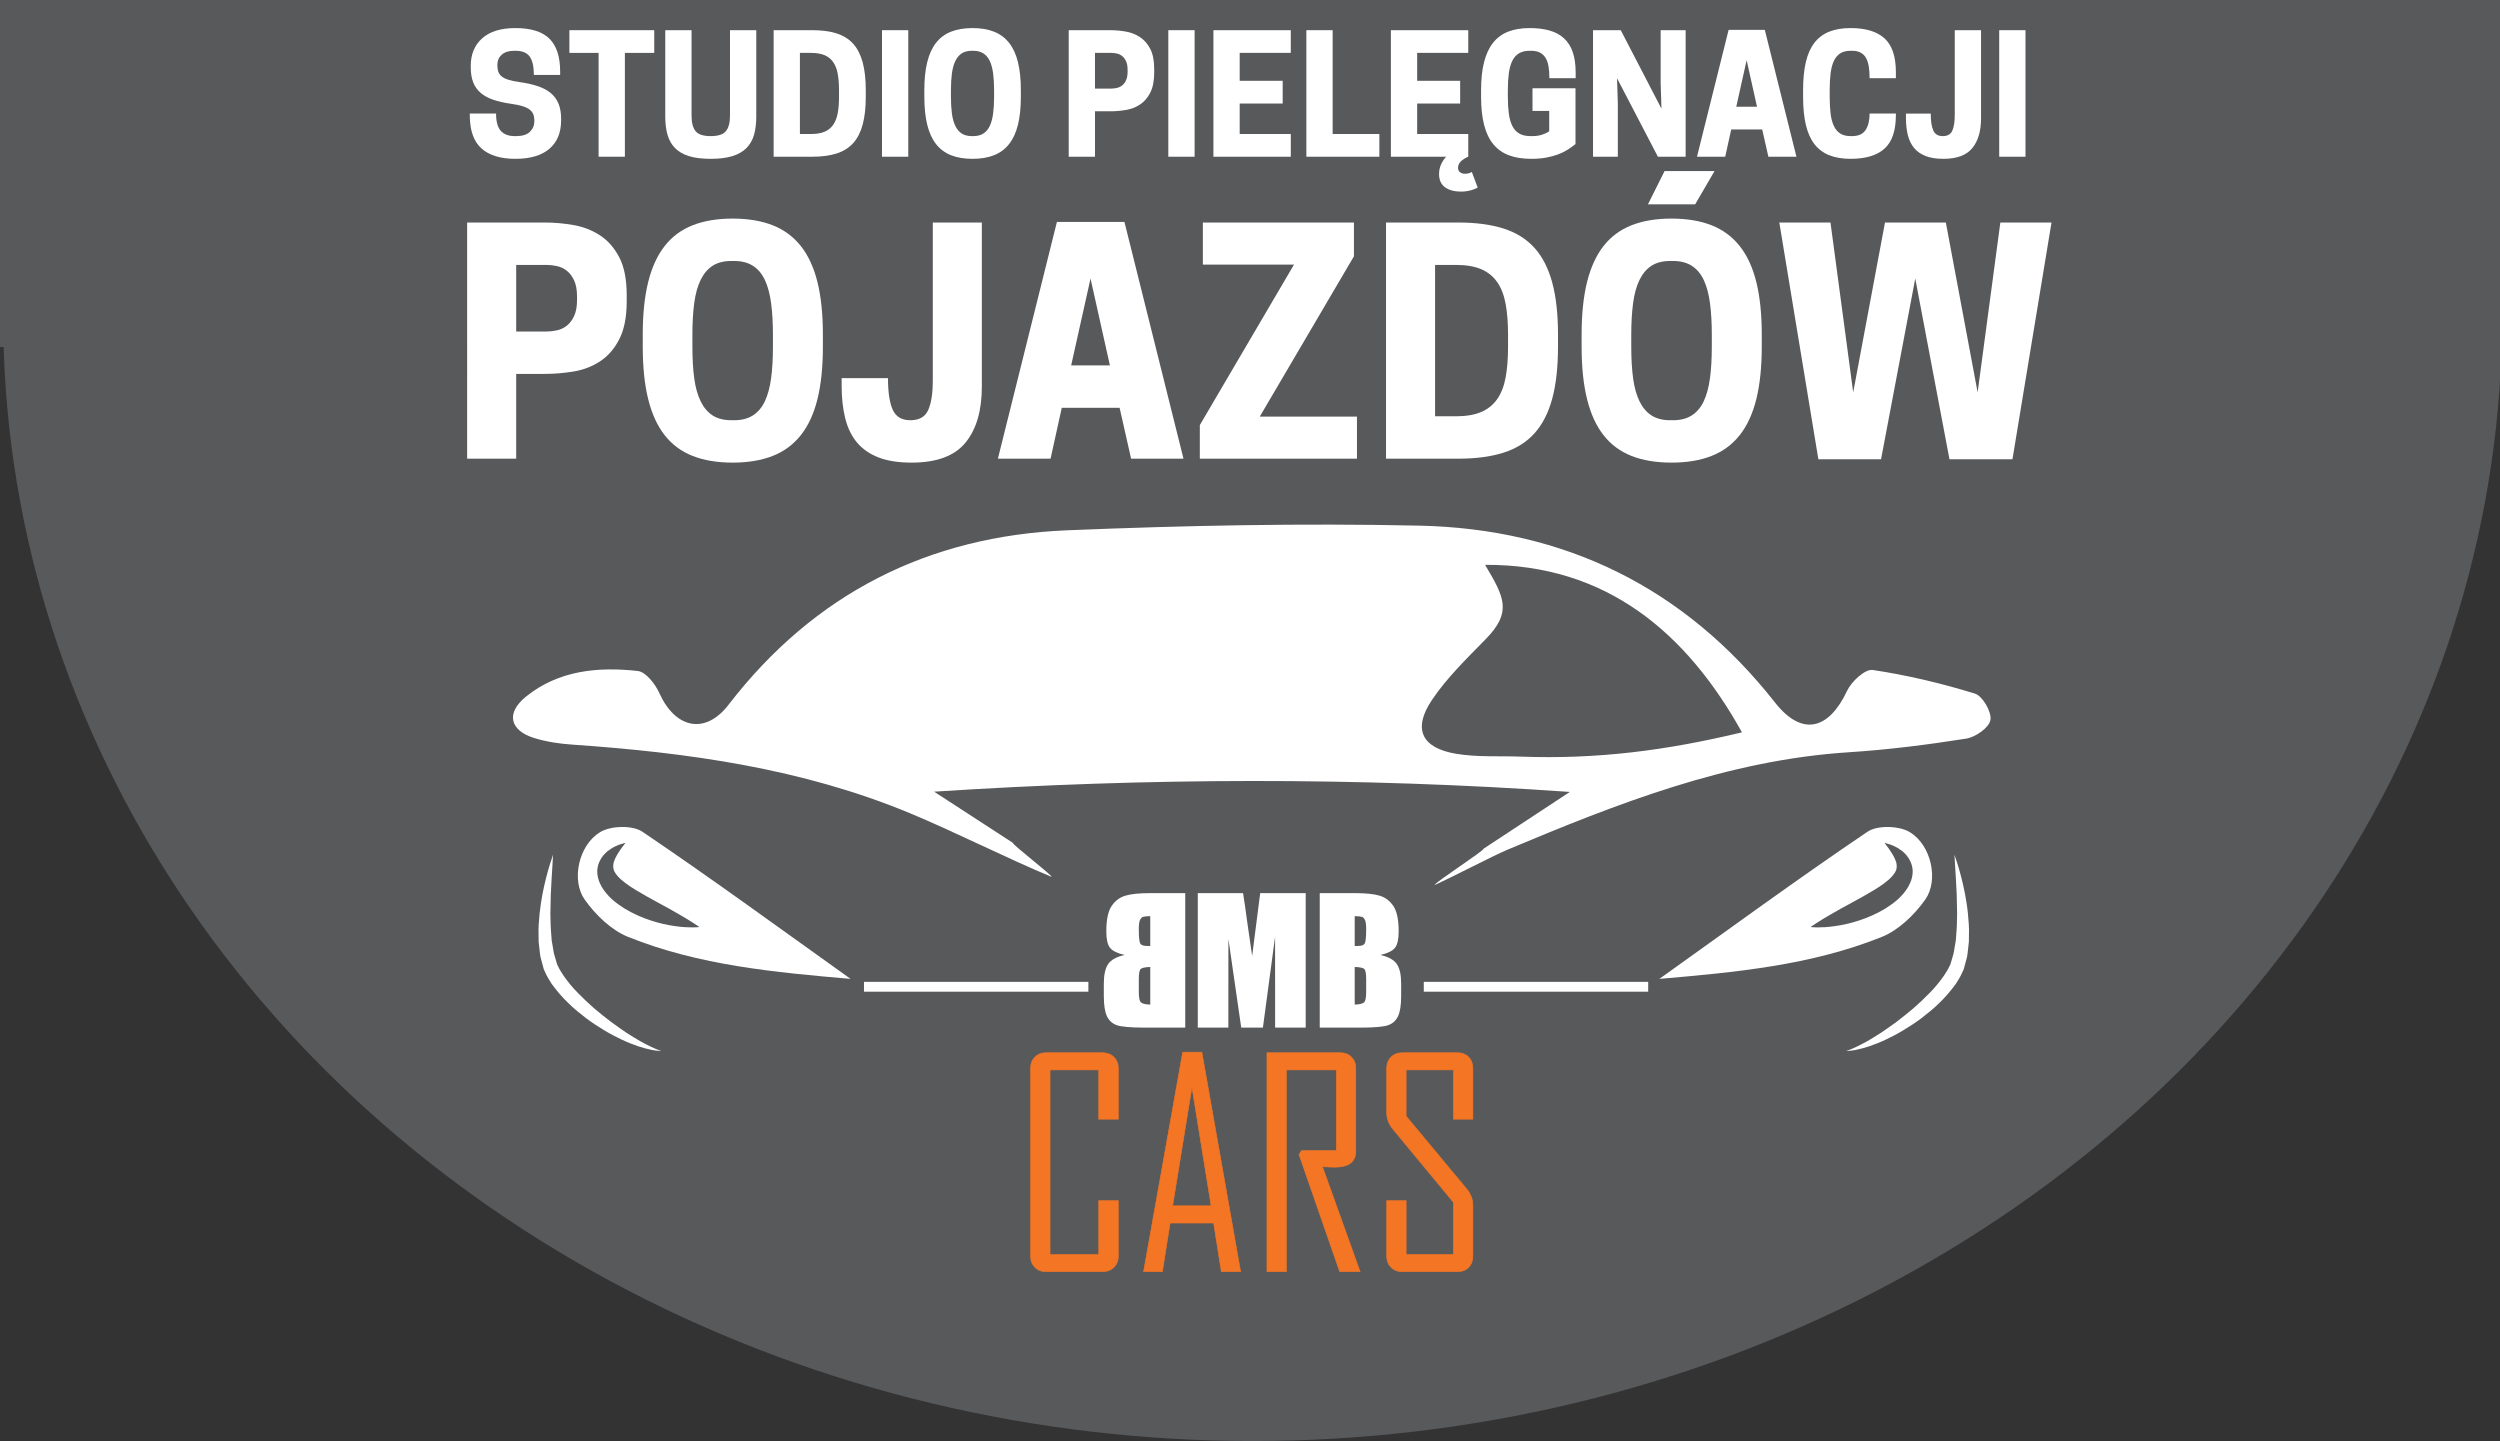 <?xml version="1.0" encoding="utf-8"?>
<!-- Generator: Adobe Illustrator 16.0.0, SVG Export Plug-In . SVG Version: 6.00 Build 0)  -->
<!DOCTYPE svg PUBLIC "-//W3C//DTD SVG 1.1//EN" "http://www.w3.org/Graphics/SVG/1.1/DTD/svg11.dtd">
<svg version="1.1" id="Layer_1" xmlns="http://www.w3.org/2000/svg" xmlns:xlink="http://www.w3.org/1999/xlink" x="0px" y="0px"
	 width="2762.468px" height="1592.327px" viewBox="0 0 2762.468 1592.327" enable-background="new 0 0 2762.468 1592.327"
	 xml:space="preserve">
<rect x="0" y="0" width="2762.468" height="1592.327" fill="#333333" stroke="none"/>
<ellipse fill="#58595B" cx="1384.133" cy="349.84" rx="1380.614" ry="1242.486"/>
<rect y="-642.539" fill="#58595B" width="2762.468" height="1026.02"/>
<g>
	<g>
		<path fill="#F47524" stroke="#F47524" stroke-width="0.625" stroke-miterlimit="10" d="M1235.741,1388.059
			c0,5.055-1.644,9.163-4.94,12.351c-3.298,3.212-7.479,4.802-12.524,4.802h-62.313c-5.047,0-9.17-1.59-12.37-4.802
			c-3.188-3.188-4.793-7.296-4.793-12.351v-207.652c0-5.056,1.604-9.177,4.793-12.369c3.2-3.206,7.323-4.785,12.37-4.785h62.313
			c5.046,0,9.227,1.579,12.524,4.785c3.297,3.192,4.94,7.313,4.94,12.369v56.285h-21.638v-54.437h-53.813v203.936h53.813v-59.533
			h21.638V1388.059z"/>
		<path fill="#F47524" stroke="#F47524" stroke-width="0.625" stroke-miterlimit="10" d="M1370.878,1405.211h-21.336l-8.507-53.791
			h-48.087l-8.5,53.791h-20.722v-0.603l43.138-241.977h21.188L1370.878,1405.211z M1338.254,1332.4l-21.181-131.123L1295.74,1332.4
			H1338.254z"/>
		<path fill="#F47524" stroke="#F47524" stroke-width="0.625" stroke-miterlimit="10" d="M1502.916,1405.211h-22.569
			l-44.995-129.563l2.938-4.337h38.343v-89.057h-55.194v222.956h-21.492v-241.959h81.023c5.047,0,9.168,1.579,12.358,4.785
			c3.199,3.192,4.795,7.313,4.795,12.369v91.839c0,11.646-7.837,17.485-23.493,17.485c-1.547,0-3.813-0.104-6.809-0.236
			c-2.994-0.156-5.154-0.234-6.494-0.234C1475.24,1327.808,1489.107,1366.454,1502.916,1405.211z"/>
		<path fill="#F47524" stroke="#F47524" stroke-width="0.625" stroke-miterlimit="10" d="M1627.513,1388.059
			c0,5.055-1.575,9.163-4.727,12.351c-3.141,3.212-7.234,4.802-12.282,4.802h-60.922c-5.046,0-9.2-1.59-12.448-4.802
			c-3.247-3.188-4.871-7.296-4.871-12.351v-61.401h21.492v59.533h52.267v-57.666l-66.796-80.711
			c-4.639-5.561-6.963-11.688-6.963-18.394v-49.014c0-5.056,1.624-9.177,4.871-12.369c3.248-3.206,7.402-4.785,12.448-4.785h60.922
			c5.048,0,9.142,1.579,12.282,4.785c3.151,3.192,4.727,7.313,4.727,12.369v56.285h-21.491v-54.437h-52.267v51.032l67.106,80.711
			c4.425,5.351,6.651,11.376,6.651,18.088V1388.059z"/>
	</g>
	<g>
		<path fill-rule="evenodd" clip-rule="evenodd" fill="#FFFFFF" d="M1639.357,937.785c38.645-25.438,53.221-35.023,95.309-62.721
			c-234.608-16.473-466.445-15.635-702.502-0.289c42.659,27.733,47.705,30.999,87.07,56.593
			c-0.974,1.729,43.642,35.807,42.67,37.536c-48.271-20.033-107.822-50.122-156.095-70.173
			c-119.347-49.61-245.207-67.077-372.878-75.904c-14.383-0.976-29.066-3.073-42.767-7.356
			c-26.986-8.399-31.313-27.655-9.035-45.664c36.059-29.131,79.663-33.258,123.606-28.372c8.897,0.988,19.312,14.37,23.805,24.365
			c17.728,39.386,50.79,46.291,76.473,12.954c94.733-122.971,220.926-186.511,374.309-192.795
			c129.556-5.308,259.451-7.953,389.059-5.133c160.12,3.464,292.72,68.028,392.997,195.476
			c29.366,37.307,59.036,30.848,79.661-13.05c4.844-10.285,19.896-24.172,28.24-22.949c38.127,5.718,76.025,14.725,112.908,26.1
			c8.538,2.627,18.709,20.208,17.23,29.119c-1.35,8.381-16.395,18.997-26.672,20.611c-42.953,6.79-86.265,12.291-129.655,15.075
			c-133.778,8.598-255.981,56.689-377.469,107.746c-15.783,6.634-64.589,32.089-80.283,38.916
			C1584.259,975.941,1640.437,939.694,1639.357,937.785z M1640.991,624.14c21.51,36.053,29.884,52.201,0.808,81.994
			c-20.946,21.431-42.972,42.688-59.551,67.372c-21.501,31.993-11.398,53.074,26.848,59.431c23.368,3.91,47.648,2.235,71.514,3.115
			c84.153,3.072,160.187-6.652,244.225-26.824C1863.337,698.453,1774.233,623.417,1640.991,624.14z"/>
		<path fill="#FFFFFF" d="M2039.902,1161.463c0,0,1.03-0.386,2.985-1.145c1.965-0.705,4.852-1.886,8.276-3.543
			c3.47-1.494,7.544-3.868,12.242-6.32c4.617-2.681,9.713-5.813,15.207-9.356c5.438-3.598,11.184-7.718,17.223-12.116
			c5.971-4.453,11.989-9.49,18.223-14.623c6.107-5.29,12.156-11.025,17.981-17.021c5.989-5.893,11.211-12.484,15.967-19.172
			c2.159-3.404,4.482-6.772,6.019-10.291l0.652-1.282l0.34-0.64l0.165-0.331l0.049-0.078c-0.544,1.554-0.146,0.367-0.253,0.698
			l0.06-0.192l0.923-3.169l1.839-6.284c1.507-4.338,1.563-7.978,2.392-11.827l0.982-5.676c0.145-2.024,0.28-4.049,0.437-6.03
			c0.738-7.936,0.864-15.773,0.974-23.239c-0.069-7.452-0.235-14.568-0.428-21.142c-0.478-6.556-0.506-12.641-0.934-18.009
			c-0.331-5.368-0.623-10.073-0.866-13.966c-0.535-7.742-0.701-12.23-0.701-12.23s1.497,4.217,3.842,11.664
			c2.237,7.488,5.224,18.262,7.779,31.486c1.207,6.615,2.45,13.834,3.219,21.57c0.712,7.742,1.556,15.93,1.168,24.582
			c-0.029,2.162-0.04,4.319-0.067,6.519c-0.244,2.296-0.498,4.591-0.73,6.905c-0.584,4.566-0.865,9.682-2.228,13.634l-1.711,6.32
			l-0.847,3.188l-0.067,0.192l-0.31,0.916l-0.039,0.097l-0.197,0.428l-0.396,0.838l-0.788,1.675
			c-1.966,4.608-4.562,8.615-7.108,12.694c-5.641,7.646-11.641,14.821-18.225,21.027c-6.379,6.459-13.419,11.846-20.109,17.117
			c-6.835,5.091-13.749,9.567-20.422,13.532c-6.678,4.024-13.233,7.351-19.37,10.23c-6.138,2.898-11.97,5.098-17.172,6.923
			c-5.263,1.692-9.833,3.055-13.8,3.771c-3.859,0.976-6.904,1.151-8.985,1.361C2041,1161.368,2039.902,1161.463,2039.902,1161.463z"
			/>
		<path fill="#FFFFFF" d="M730.874,1161.463c0,0-1.106-0.096-3.188-0.313c-2.091-0.21-5.135-0.386-9.004-1.361
			c-3.959-0.717-8.539-2.079-13.791-3.771c-5.201-1.825-11.035-4.007-17.163-6.923c-6.145-2.88-12.71-6.206-19.37-10.213
			c-6.68-3.982-13.604-8.459-20.422-13.55c-6.709-5.271-13.74-10.658-20.119-17.117c-6.573-6.206-12.594-13.382-18.225-21.027
			c-2.545-4.061-5.152-8.086-7.105-12.694l-0.799-1.675l-0.379-0.838l-0.206-0.428l-0.048-0.097l-0.311-0.916l-0.048-0.192
			l-0.855-3.188l-1.702-6.32c-1.381-3.952-1.663-9.067-2.228-13.634c-0.252-2.314-0.496-4.609-0.74-6.905
			c-0.018-2.199-0.038-4.356-0.066-6.519c-0.379-8.652,0.468-16.84,1.157-24.582c0.786-7.736,2.021-14.955,3.229-21.57
			c2.547-13.225,5.543-23.998,7.78-31.486c2.352-7.447,3.831-11.664,3.831-11.664s-0.166,4.488-0.702,12.23
			c-0.232,3.893-0.524,8.598-0.854,13.966c-0.429,5.368-0.468,11.453-0.944,18.009c-0.183,6.573-0.349,13.689-0.436,21.142
			c0.126,7.466,0.253,15.304,0.999,23.239c0.137,1.981,0.284,4.006,0.428,6.03l0.993,5.676c0.818,3.85,0.875,7.489,2.383,11.827
			l1.838,6.284l0.924,3.169l0.059,0.192c0.253,0.741-0.321-0.897-0.243-0.698l0.039,0.078l0.166,0.331l0.33,0.64l0.661,1.301
			c1.527,3.5,3.86,6.868,6.019,10.272c4.756,6.706,9.978,13.279,15.967,19.172c5.825,5.995,11.884,11.73,17.972,17.021
			c6.243,5.133,12.262,10.188,18.241,14.623c6.01,4.398,11.768,8.519,17.214,12.14c5.484,3.52,10.589,6.652,15.208,9.333
			c4.687,2.452,8.763,4.826,12.243,6.32c3.433,1.657,6.31,2.838,8.275,3.543C729.833,1161.078,730.874,1161.463,730.874,1161.463z"
			/>
		<g>
			<line fill="#FFFFFF" x1="954.689" y1="1090.38" x2="1202.65" y2="1090.38"/>
			<rect x="954.689" y="1084.952" fill="#FFFFFF" width="247.961" height="10.852"/>
		</g>
		<g>
			<line fill="#FFFFFF" x1="1573.27" y1="1090.38" x2="1821.23" y2="1090.38"/>
			<rect x="1573.27" y="1084.952" fill="#FFFFFF" width="247.96" height="10.852"/>
		</g>
		<path fill="#FFFFFF" d="M2110.343,919.504c-11.784-7.157-35.765-7.875-46.764-0.445
			c-76.891,51.947-151.806,106.787-230.038,162.609c83.96-7.297,167.365-14.882,245.772-46.369
			c18.69-7.507,36.027-24.365,47.99-41.169C2142.541,972.694,2134.061,933.875,2110.343,919.504z M2108.7,979.659
			c-6.37,10.971-15.802,18.226-25.243,24.172c-9.58,5.839-19.574,10.152-29.154,13.285c-9.578,3.133-18.709,5.151-26.692,6.206
			c-7.915,1.224-14.675,1.44-19.43,1.44c-4.735-0.024-7.498-0.393-7.498-0.393s2.228-1.668,6.175-4.199
			c3.95-2.549,9.55-6.066,16.299-9.881c13.303-7.995,31.546-16.937,47.757-26.859c8.012-4.862,15.656-10.248,20.108-15.46
			c2.236-2.609,3.744-4.978,4.426-7.368c0.572-2.375,0.545-5.255-0.283-8.213c-1-2.916-2.382-5.832-3.918-8.398
			c-1.576-2.453-3.035-4.706-4.375-6.615c-2.938-3.676-4.465-6.008-4.465-6.008s2.714,0.621,7.188,2.121
			c2.168,0.934,5.046,2.078,8.021,3.965c1.479,1.012,3.034,2.102,4.688,3.229c1.526,1.404,3.14,2.916,4.676,4.766
			c2.986,3.754,5.884,9.008,6.43,15.581C2113.903,967.579,2111.812,974.254,2108.7,979.659z"/>
		<path fill="#FFFFFF" d="M646.146,994.13c11.951,16.804,29.281,33.662,47.979,41.169c78.407,31.487,161.823,39.072,245.782,46.369
			c-78.241-55.822-153.169-110.662-230.048-162.609c-10.998-7.43-34.969-6.712-46.763,0.445
			C639.369,933.875,630.909,972.694,646.146,994.13z M660.033,961.029c0.555-6.573,3.432-11.827,6.428-15.581
			c1.547-1.85,3.15-3.361,4.678-4.766c1.653-1.127,3.22-2.217,4.695-3.229c2.957-1.887,5.855-3.031,8.014-3.965
			c4.474-1.5,7.197-2.121,7.197-2.121s-1.528,2.332-4.474,6.008c-1.343,1.909-2.792,4.162-4.376,6.615
			c-1.547,2.566-2.917,5.482-3.919,8.398c-0.827,2.958-0.846,5.838-0.272,8.213c0.672,2.391,2.188,4.759,4.416,7.368
			c4.453,5.212,12.086,10.598,20.117,15.46c16.201,9.923,34.445,18.864,47.758,26.859c6.748,3.814,12.35,7.332,16.288,9.881
			c3.946,2.531,6.185,4.199,6.185,4.199s-2.762,0.368-7.507,0.393c-4.745,0-11.514-0.217-19.42-1.44
			c-7.984-1.055-17.115-3.073-26.692-6.206c-9.589-3.133-19.586-7.446-29.164-13.285c-9.424-5.946-18.875-13.201-25.245-24.172
			C661.637,974.254,659.537,967.579,660.033,961.029z"/>
		<path fill="#FFFFFF" d="M1309.675,1135.501h-44.702c-15.54,0-25.83-0.897-30.847-2.663c-5.018-1.771-8.676-5.079-10.969-9.923
			c-2.295-4.819-3.442-12.273-3.442-22.305v-13.791c0-9.664,1.594-16.84,4.774-21.527c3.179-4.688,9.237-8.032,18.175-10.056
			c-8.013-1.832-13.39-4.477-16.113-7.899c-2.724-3.422-4.086-9.472-4.086-18.165c0-12.834,1.927-22.13,5.788-27.926
			c3.851-5.797,8.917-9.61,15.189-11.515c6.271-1.903,15.498-2.837,27.675-2.837h38.558V1135.501z M1262.998,1013.127
			c-1.381,0.488-2.49,1.693-3.354,3.543c-0.854,1.886-1.283,5.133-1.283,9.785c0,8.808,0.524,14.152,1.556,16.02
			c1.051,1.868,3.461,2.783,7.254,2.783c0.924,0,2.207,0.061,3.851,0.115v-33.06
			C1267.052,1012.369,1264.369,1012.664,1262.998,1013.127z M1260.381,1070.792c-1.341,1.345-2.021,5.194-2.021,11.557v13.863
			c0,6.013,0.747,9.767,2.255,11.304c1.499,1.536,4.97,2.373,10.405,2.566v-41.585
			C1265.274,1068.672,1261.734,1069.456,1260.381,1070.792z"/>
		<path fill="#FFFFFF" d="M1442.78,986.895v148.606h-33.782l-0.048-100.316l-13.447,100.316h-23.962l-14.177-98.038l-0.05,98.038
			h-33.783V986.895h50.013c1.479,8.923,3.005,19.448,4.579,31.582l5.494,37.808l8.879-69.39H1442.78z"/>
		<path fill="#FFFFFF" d="M1458.292,986.895h38.557c12.175,0,21.403,0.934,27.675,2.837c6.272,1.904,11.328,5.718,15.2,11.515
			c3.85,5.796,5.774,15.092,5.774,27.926c0,8.693-1.361,14.743-4.083,18.165c-2.722,3.423-8.091,6.067-16.112,7.899
			c8.935,2.023,14.993,5.368,18.174,10.056c3.188,4.688,4.774,11.863,4.774,21.527v13.791c0,10.031-1.147,17.485-3.442,22.305
			c-2.296,4.844-5.941,8.151-10.969,9.923c-5.02,1.766-15.298,2.663-30.845,2.663h-44.703V986.895z M1496.936,1012.314v33.06
			c1.652-0.055,2.936-0.115,3.858-0.115c3.794,0,6.206-0.915,7.246-2.783c1.04-1.867,1.566-7.212,1.566-16.02
			c0-4.652-0.428-7.899-1.284-9.785c-0.866-1.85-1.974-3.055-3.355-3.543C1503.587,1012.664,1500.913,1012.369,1496.936,1012.314z
			 M1496.936,1068.498v41.585c5.454-0.193,8.926-1.03,10.423-2.566c1.498-1.537,2.248-5.291,2.248-11.304v-13.863
			c0-6.362-0.672-10.212-2.025-11.557C1506.242,1069.456,1502.693,1068.672,1496.936,1068.498z"/>
	</g>
</g>
<g>
	<path fill="#FFFFFF" d="M570.383,506.832h-54.198V245.886h85.646c10.704,0,21.41,0.952,32.116,2.843
		c10.706,1.898,20.408,5.688,29.106,11.375c8.698,5.687,15.776,13.774,21.244,24.255c5.463,10.486,8.196,24.422,8.196,41.819v6.691
		c0,17.396-2.733,31.396-8.196,41.986c-5.468,10.596-12.546,18.735-21.244,24.422s-18.4,9.425-29.106,11.208
		c-10.706,1.788-21.412,2.676-32.116,2.676h-31.448V506.832z M604.172,366.325c3.565,0,7.36-0.445,11.375-1.338
		c4.015-0.889,7.638-2.619,10.873-5.186c3.23-2.561,5.907-6.131,8.029-10.705c2.117-4.569,3.179-10.539,3.179-17.899v-3.345
		c0-7.36-1.062-13.325-3.179-17.899c-2.122-4.569-4.799-8.139-8.029-10.706c-3.235-2.562-6.858-4.292-10.873-5.186
		c-4.015-0.889-7.81-1.338-11.375-1.338h-33.789v73.602H604.172z"/>
	<path fill="#FFFFFF" d="M809.588,511.187c-16.953,0-31.673-2.457-44.161-7.36c-12.494-4.903-22.808-12.545-30.946-22.917
		c-8.144-10.372-14.219-23.639-18.233-39.812c-4.015-16.168-6.021-35.515-6.021-58.045V369.67c0-22.525,2.007-41.872,6.021-58.045
		c4.015-16.168,10.09-29.441,18.233-39.812c8.139-10.371,18.452-18.008,30.946-22.917c12.488-4.903,27.208-7.36,44.161-7.36
		c16.947,0,31.667,2.457,44.16,7.36c12.489,4.908,22.859,12.545,31.114,22.917c8.249,10.371,14.386,23.644,18.4,39.812
		c4.015,16.173,6.021,35.52,6.021,58.045v13.382c0,22.53-2.007,41.877-6.021,58.045c-4.015,16.173-10.151,29.44-18.4,39.812
		c-8.255,10.371-18.625,18.013-31.114,22.917C841.255,508.729,826.536,511.187,809.588,511.187z M811.26,464.349
		c8.249,0,15.165-1.783,20.742-5.353c5.573-3.565,9.979-8.808,13.215-15.724c3.231-6.911,5.521-15.39,6.859-25.426
		c1.338-10.037,2.007-21.631,2.007-34.794V369.67c0-12.933-0.669-24.475-2.007-34.626c-1.339-10.146-3.628-18.677-6.859-25.593
		c-3.235-6.911-7.642-12.154-13.215-15.724c-5.577-3.565-12.493-5.353-20.742-5.353h-3.011c-8.479,0-15.446,1.788-20.909,5.353
		c-5.468,3.57-9.869,8.813-13.215,15.724c-3.346,6.916-5.688,15.447-7.025,25.593c-1.339,10.152-2.008,21.694-2.008,34.626v13.382
		c0,13.163,0.669,24.757,2.008,34.794c1.338,10.036,3.68,18.515,7.025,25.426c3.346,6.916,7.747,12.159,13.215,15.724
		c5.463,3.57,12.431,5.353,20.909,5.353H811.26z"/>
	<path fill="#FFFFFF" d="M1084.921,245.886v181.328c0,26.544-6.022,47.172-18.066,61.893c-12.043,14.72-31.896,22.081-59.55,22.081
		c-14.501,0-26.654-1.897-36.467-5.688c-9.816-3.79-17.731-9.253-23.753-16.393c-6.021-7.136-10.371-16.001-13.048-26.597
		c-2.676-10.59-4.015-22.582-4.015-35.964v-8.698h51.188c0,15.389,1.725,26.989,5.185,34.793c3.456,7.81,9.979,11.709,19.572,11.709
		c9.812,0,16.393-3.79,19.738-11.375c3.346-7.58,5.019-18.4,5.019-32.452V245.886H1084.921z"/>
	<path fill="#FFFFFF" d="M1242.495,245.216l65.237,261.616h-57.877l-12.713-56.2h-63.9l-12.378,56.2h-58.212l65.237-261.616
		H1242.495z M1183.613,403.794h42.823l-21.412-96.017L1183.613,403.794z"/>
	<path fill="#FFFFFF" d="M1429.841,292.389H1382h-52.859v-46.503h166.942v37.303l-104.046,177.146h47.841h59.55v46.502h-173.632
		v-37.135L1429.841,292.389z"/>
	<path fill="#FFFFFF" d="M1721.57,383.052c0,22.53-2.121,41.652-6.355,57.376c-4.24,15.724-10.764,28.494-19.571,38.306
		c-8.813,9.817-20.188,16.952-34.125,21.411c-13.941,4.464-30.611,6.691-50.016,6.691h-79.958V245.886h79.958
		c19.404,0,36.074,2.232,50.016,6.691c13.937,4.464,25.312,11.6,34.125,21.412c8.808,9.817,15.331,22.582,19.571,38.306
		c4.234,15.724,6.355,34.851,6.355,57.376V383.052z M1608.492,460c11.374,0,20.742-1.558,28.103-4.684
		c7.36-3.121,13.267-7.862,17.731-14.218c4.459-6.357,7.58-14.329,9.367-23.921c1.782-9.587,2.676-20.961,2.676-34.125V369.67
		c0-12.933-0.894-24.255-2.676-33.957c-1.787-9.702-4.908-17.731-9.367-24.088c-4.465-6.356-10.371-11.093-17.731-14.219
		c-7.36-3.121-16.729-4.684-28.103-4.684h-22.75V460H1608.492z"/>
	<path fill="#FFFFFF" d="M1847.027,511.187c-16.953,0-31.673-2.457-44.161-7.36c-12.493-4.903-22.808-12.545-30.946-22.917
		c-8.144-10.372-14.219-23.639-18.233-39.812c-4.015-16.168-6.021-35.515-6.021-58.045V369.67c0-22.525,2.007-41.872,6.021-58.045
		c4.015-16.168,10.09-29.441,18.233-39.812c8.139-10.371,18.453-18.008,30.946-22.917c12.488-4.903,27.208-7.36,44.161-7.36
		c16.947,0,31.667,2.457,44.16,7.36c12.489,4.908,22.859,12.545,31.114,22.917c8.249,10.371,14.386,23.644,18.4,39.812
		c4.015,16.173,6.022,35.52,6.022,58.045v13.382c0,22.53-2.008,41.877-6.022,58.045c-4.015,16.173-10.151,29.44-18.4,39.812
		c-8.255,10.371-18.625,18.013-31.114,22.917C1878.694,508.729,1863.974,511.187,1847.027,511.187z M1848.699,464.349
		c8.249,0,15.166-1.783,20.742-5.353c5.573-3.565,9.98-8.808,13.216-15.724c3.23-6.911,5.52-15.39,6.858-25.426
		c1.338-10.037,2.008-21.631,2.008-34.794V369.67c0-12.933-0.67-24.475-2.008-34.626c-1.339-10.146-3.628-18.677-6.858-25.593
		c-3.235-6.911-7.643-12.154-13.216-15.724c-5.576-3.565-12.493-5.353-20.742-5.353h-3.011c-8.479,0-15.446,1.788-20.909,5.353
		c-5.468,3.57-9.869,8.813-13.215,15.724c-3.346,6.916-5.688,15.447-7.025,25.593c-1.339,10.152-2.007,21.694-2.007,34.626v13.382
		c0,13.163,0.668,24.757,2.007,34.794c1.338,10.036,3.68,18.515,7.025,25.426c3.346,6.916,7.747,12.159,13.215,15.724
		c5.463,3.57,12.431,5.353,20.909,5.353H1848.699z M1894.534,189.012l-21.412,36.801h-52.19l18.4-36.801H1894.534z"/>
	<path fill="#FFFFFF" d="M2116.337,307.783l-37.804,199.723h-69.253l-43.157-261.62h56.54l25.091,187.689l35.129-187.689h67.245
		l35.127,187.689l25.092-187.689h56.54l-43.157,261.62h-69.588L2116.337,307.783z"/>
</g>
<g>
	<path fill="#FFFFFF" d="M565.004,114.734c-7.649-1.075-14.282-2.568-19.897-4.481c-5.619-1.91-10.279-4.451-13.982-7.618
		c-3.705-3.165-6.453-7.05-8.245-11.652c-1.793-4.599-2.689-10.066-2.689-16.402v-1.972c0-12.666,4.213-22.765,12.638-30.294
		s20.643-11.293,36.657-11.293c17.209,0,29.757,3.916,37.645,11.741c7.887,7.829,11.83,19.928,11.83,36.299v3.764H589.92
		c0-9.201-1.524-15.954-4.571-20.256c-3.047-4.302-8.276-6.453-15.685-6.453h-1.613c-5.856,0-10.396,1.434-13.623,4.302
		c-3.227,2.868-4.84,6.573-4.84,11.113v0.896c0,2.509,0.327,4.75,0.985,6.722c0.655,1.972,1.883,3.706,3.675,5.199
		c1.792,1.496,4.271,2.75,7.438,3.764c3.166,1.017,7.319,1.882,12.459,2.6c7.646,1.075,14.341,2.571,20.076,4.481
		c5.736,1.914,10.515,4.454,14.341,7.618c3.823,3.168,6.69,7.081,8.604,11.742c1.91,4.661,2.867,10.217,2.867,16.67v1.792
		c0,13.506-4.302,23.961-12.905,31.37c-8.604,7.411-21.153,11.114-37.645,11.114s-29.011-3.854-37.554-11.562
		c-8.545-7.708-12.816-19.987-12.816-36.837v-1.613h29.039c0,8.845,1.731,15.209,5.199,19.091c3.464,3.885,8.604,5.826,15.415,5.826
		h1.613c6.813,0,11.858-1.583,15.147-4.75c3.285-3.165,4.93-7.081,4.93-11.741v-0.896c0-2.509-0.39-4.75-1.165-6.722
		c-0.779-1.972-2.124-3.703-4.034-5.199c-1.913-1.493-4.512-2.748-7.797-3.764C574.173,116.319,570.023,115.451,565.004,114.734z"/>
	<path fill="#FFFFFF" d="M690.482,173.168h-29.039V58.448h-32.266V33.353h93.75v25.096h-32.445V173.168z"/>
	<path fill="#FFFFFF" d="M785.305,175.501c-9.562,0-17.538-0.986-23.93-2.958c-6.395-1.972-11.534-4.93-15.416-8.874
		c-3.885-3.943-6.663-8.811-8.335-14.609c-1.676-5.795-2.51-12.517-2.51-20.166V33.353h29.039V128c0,7.528,1.462,13.146,4.392,16.85
		c2.927,3.706,8.515,5.557,16.76,5.557c8.246,0,13.862-1.851,16.851-5.557c2.985-3.703,4.481-9.321,4.481-16.85V33.353h29.04v95.543
		c0,7.649-0.838,14.371-2.511,20.166c-1.674,5.798-4.481,10.666-8.425,14.609c-3.943,3.944-9.142,6.902-15.596,8.874
		C802.694,174.516,794.745,175.501,785.305,175.501z"/>
	<path fill="#FFFFFF" d="M956.672,106.847c0,12.071-1.138,22.317-3.406,30.742c-2.271,8.425-5.768,15.267-10.486,20.524
		c-4.723,5.26-10.817,9.083-18.284,11.473c-7.47,2.392-16.401,3.585-26.798,3.585h-42.843V33.353h42.843
		c10.396,0,19.328,1.196,26.798,3.585c7.467,2.392,13.562,6.215,18.284,11.473c4.719,5.26,8.215,12.1,10.486,20.524
		c2.269,8.425,3.406,18.673,3.406,30.742V106.847z M896.083,148.076c6.095,0,11.114-0.835,15.058-2.509
		c3.944-1.672,7.108-4.213,9.5-7.619c2.39-3.406,4.063-7.677,5.021-12.817c0.954-5.137,1.434-11.231,1.434-18.284v-7.17
		c0-6.929-0.479-12.996-1.434-18.194c-0.958-5.198-2.631-9.5-5.021-12.906c-2.392-3.406-5.556-5.943-9.5-7.618
		c-3.943-1.672-8.963-2.51-15.058-2.51h-12.189v89.627H896.083z"/>
	<path fill="#FFFFFF" d="M1003.636,173.171h-29.04V33.353h29.04V173.171z"/>
	<path fill="#FFFFFF" d="M1074.619,175.501c-9.083,0-16.97-1.316-23.661-3.943c-6.694-2.627-12.221-6.722-16.582-12.279
		c-4.363-5.557-7.618-12.665-9.769-21.331c-2.151-8.663-3.227-19.029-3.227-31.101v-7.17c0-12.069,1.075-22.435,3.227-31.101
		c2.15-8.663,5.405-15.774,9.769-21.332c4.361-5.557,9.888-9.648,16.582-12.279c6.691-2.627,14.578-3.943,23.661-3.943
		c9.08,0,16.968,1.316,23.662,3.943c6.691,2.63,12.247,6.722,16.671,12.279c4.419,5.557,7.707,12.669,9.858,21.332
		c2.151,8.666,3.227,19.032,3.227,31.101v7.17c0,12.071-1.075,22.438-3.227,31.101c-2.151,8.666-5.439,15.774-9.858,21.331
		c-4.424,5.557-9.979,9.652-16.671,12.279C1091.586,174.185,1083.699,175.501,1074.619,175.501z M1075.515,150.406
		c4.419,0,8.125-0.955,11.113-2.868c2.986-1.911,5.348-4.72,7.081-8.425c1.73-3.703,2.957-8.246,3.675-13.624
		c0.717-5.377,1.074-11.59,1.074-18.642v-7.17c0-6.929-0.357-13.113-1.074-18.553c-0.718-5.437-1.944-10.007-3.675-13.713
		c-1.733-3.703-4.095-6.512-7.081-8.425c-2.988-1.91-6.694-2.868-11.113-2.868h-1.613c-4.543,0-8.277,0.958-11.203,2.868
		c-2.931,1.913-5.289,4.722-7.081,8.425c-1.792,3.706-3.048,8.276-3.765,13.713c-0.717,5.439-1.075,11.624-1.075,18.553v7.17
		c0,7.052,0.358,13.265,1.075,18.642c0.717,5.378,1.973,9.921,3.765,13.624c1.792,3.706,4.15,6.515,7.081,8.425
		c2.926,1.913,6.66,2.868,11.203,2.868H1075.515z"/>
	<path fill="#FFFFFF" d="M1209.953,173.168h-29.039V33.353h45.89c5.736,0,11.473,0.51,17.208,1.524
		c5.737,1.017,10.935,3.047,15.596,6.094c4.66,3.047,8.453,7.38,11.382,12.996c2.928,5.619,4.393,13.086,4.393,22.407v3.585
		c0,9.321-1.465,16.822-4.393,22.496c-2.929,5.677-6.722,10.039-11.382,13.086c-4.661,3.047-9.858,5.05-15.596,6.005
		c-5.735,0.958-11.472,1.434-17.208,1.434h-16.851V173.168z M1228.058,97.884c1.91,0,3.943-0.238,6.095-0.717
		c2.151-0.476,4.092-1.403,5.826-2.778c1.73-1.373,3.164-3.286,4.302-5.736c1.135-2.448,1.702-5.646,1.702-9.59V77.27
		c0-3.943-0.567-7.139-1.702-9.59c-1.138-2.448-2.571-4.361-4.302-5.736c-1.734-1.373-3.675-2.3-5.826-2.778
		c-2.151-0.477-4.185-0.717-6.095-0.717h-18.105v39.436H1228.058z"/>
	<path fill="#FFFFFF" d="M1320.014,173.171h-29.039V33.353h29.039V173.171z"/>
	<path fill="#FFFFFF" d="M1426.311,33.353v25.096h-56.465V89.28h47.502v25.095h-47.502v33.7h56.465v25.096h-85.505V33.353H1426.311z
		"/>
	<path fill="#FFFFFF" d="M1443.518,173.171V33.353h29.04v114.723h51.625v25.096H1443.518z"/>
	<path fill="#FFFFFF" d="M1622.414,33.353v25.096h-56.465V89.28h47.503v25.095h-47.503v33.7h56.465v25.096h-0.178
		c-3.469,1.552-6.186,3.316-8.157,5.288s-2.958,4.33-2.958,7.081c0,1.91,0.688,3.464,2.063,4.661
		c1.371,1.193,3.254,1.792,5.646,1.792c1.672,0,3.165-0.21,4.481-0.625c1.313-0.42,2.329-0.869,3.047-1.345l6.453,17.208
		c-1.913,1.193-4.543,2.238-7.888,3.137c-3.347,0.893-6.872,1.341-10.576,1.341c-7.29,0-13.146-1.585-17.566-4.75
		c-4.423-3.167-6.632-8.038-6.632-14.609c0-3.826,0.717-7.35,2.151-10.576c1.434-3.226,3.343-6.095,5.735-8.604h-61.126V33.353
		H1622.414z"/>
	<path fill="#FFFFFF" d="M1691.965,175.501c-9.563,0-17.809-1.316-24.737-3.943c-6.933-2.627-12.669-6.722-17.209-12.279
		c-4.543-5.557-7.918-12.665-10.127-21.331c-2.213-8.663-3.317-19.029-3.317-31.101v-7.17c0-12.069,1.104-22.435,3.317-31.101
		c2.209-8.663,5.525-15.774,9.947-21.332c4.42-5.557,9.978-9.648,16.671-12.279c6.691-2.627,14.579-3.943,23.662-3.943
		c8.363,0,15.713,0.896,22.048,2.688c6.333,1.793,11.652,4.661,15.953,8.604c4.303,3.943,7.529,9.024,9.681,15.236
		c2.151,6.215,3.227,13.686,3.227,22.407v6.453h-29.039c0-4.778-0.3-9.052-0.896-12.817c-0.6-3.765-1.675-6.929-3.227-9.5
		c-1.555-2.568-3.615-4.54-6.185-5.916c-2.571-1.372-5.887-2.061-9.948-2.061h-1.613c-4.781,0-8.725,0.958-11.831,2.868
		c-3.108,1.913-5.557,4.722-7.35,8.425c-1.792,3.706-3.047,8.276-3.764,13.713c-0.718,5.439-1.076,11.624-1.076,18.553v7.17
		c0,7.052,0.358,13.265,1.076,18.642c0.717,5.378,1.999,9.921,3.854,13.624c1.852,3.706,4.393,6.515,7.618,8.425
		c3.227,1.913,7.409,2.868,12.548,2.868h1.613c4.182,0,7.856-0.507,11.023-1.523c3.166-1.014,5.826-2.299,7.978-3.854v-22.407
		h-18.463V97.526h47.502v61.666c-2.63,2.151-5.498,4.213-8.604,6.185c-3.108,1.972-6.632,3.703-10.575,5.196
		c-3.944,1.496-8.366,2.688-13.265,3.585C1703.554,175.053,1698.06,175.501,1691.965,175.501z"/>
	<path fill="#FFFFFF" d="M1862.613,173.171h-30.652l-45.172-86.759l0.896,28.143v58.616h-27.427V33.353h30.653l44.992,86.759
		l-0.896-28.143V33.353h27.605V173.171z"/>
	<path fill="#FFFFFF" d="M1950.088,32.994l34.955,140.174h-31.011l-6.812-30.112h-34.238l-6.633,30.112h-31.189l34.954-140.174
		H1950.088z M1918.541,117.961h22.943l-11.472-51.446L1918.541,117.961z"/>
	<path fill="#FFFFFF" d="M2021.791,106.847c0,7.052,0.328,13.265,0.986,18.642c0.655,5.378,1.852,9.921,3.585,13.624
		c1.731,3.706,4.093,6.515,7.08,8.425c2.986,1.913,6.813,2.868,11.473,2.868h1.613c7.05,0,12.038-2.269,14.968-6.812
		c2.927-4.54,4.392-10.576,4.392-18.105h29.04v1.613c0,17.208-4.186,29.577-12.549,37.106c-8.365,7.529-20.855,11.293-37.464,11.293
		c-9.083,0-16.939-1.316-23.571-3.943c-6.633-2.627-12.1-6.722-16.402-12.279c-4.303-5.557-7.47-12.665-9.501-21.331
		c-2.033-8.663-3.047-19.029-3.047-31.101v-7.17c0-12.069,1.014-22.435,3.047-31.101c2.031-8.663,5.198-15.774,9.501-21.332
		c4.303-5.557,9.77-9.648,16.402-12.279c6.632-2.627,14.488-3.943,23.571-3.943c16.608,0,29.099,3.795,37.464,11.383
		c8.363,7.59,12.549,20.107,12.549,37.554v6.453h-29.04c0-4.778-0.3-9.052-0.896-12.817c-0.6-3.765-1.614-6.929-3.048-9.5
		c-1.435-2.568-3.406-4.54-5.915-5.916c-2.51-1.372-5.678-2.061-9.501-2.061h-1.613c-4.66,0-8.486,0.958-11.473,2.868
		c-2.987,1.913-5.349,4.722-7.08,8.425c-1.733,3.706-2.93,8.276-3.585,13.713c-0.658,5.439-0.986,11.624-0.986,18.553V106.847z"/>
	<path fill="#FFFFFF" d="M2189.035,33.353v97.156c0,14.223-3.228,25.275-9.681,33.162c-6.453,7.888-17.091,11.831-31.907,11.831
		c-7.77,0-14.281-1.017-19.539-3.047c-5.26-2.031-9.5-4.958-12.727-8.784c-3.227-3.823-5.557-8.573-6.991-14.25
		c-1.435-5.674-2.151-12.1-2.151-19.27v-4.661h27.426c0,8.246,0.925,14.461,2.779,18.643c1.852,4.185,5.347,6.274,10.486,6.274
		c5.257,0,8.783-2.03,10.575-6.095c1.794-4.061,2.689-9.859,2.689-17.387V33.353H2189.035z"/>
	<path fill="#FFFFFF" d="M2238.147,173.171h-29.039V33.353h29.039V173.171z"/>
</g>
</svg>
